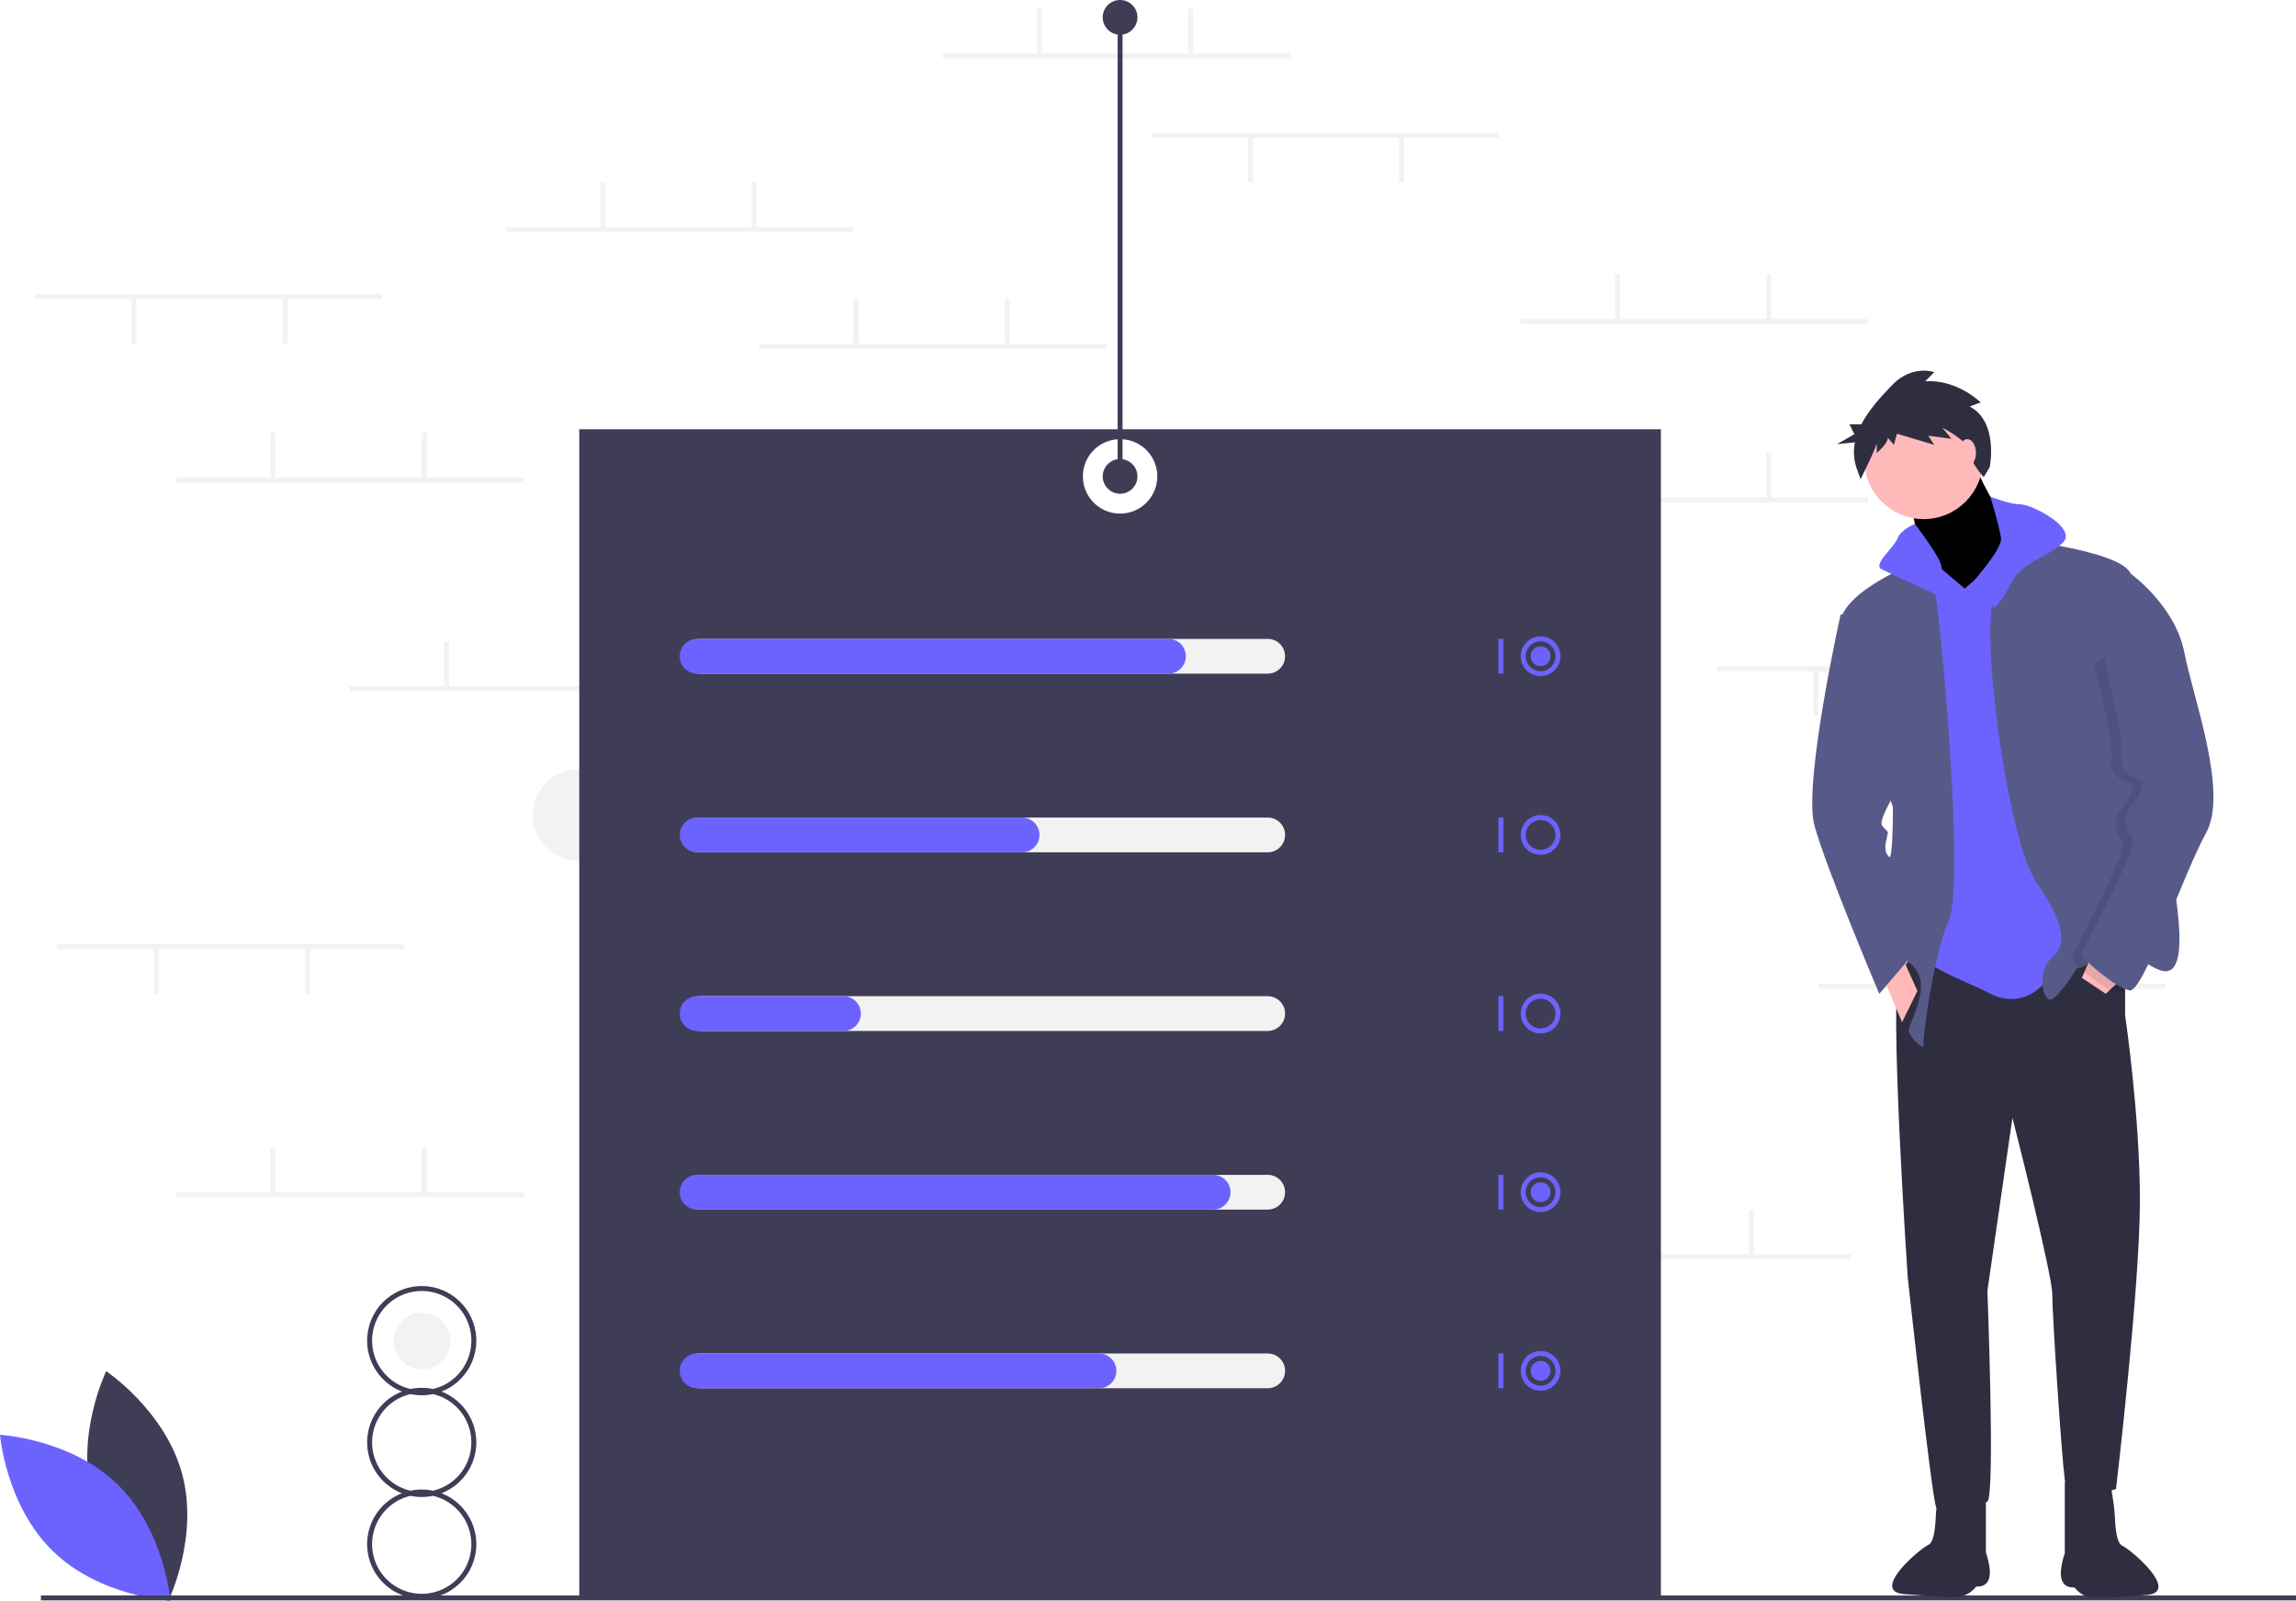 <svg xmlns="http://www.w3.org/2000/svg" xmlns:xlink="http://www.w3.org/1999/xlink" width="925.497" height="645.184" xmlns:v="https://vecta.io/nano"><g fill="#f2f2f2"><circle cx="233.088" cy="328.457" r="18.409"/><circle cx="170.088" cy="540.457" r="11.409"/><path d="M379.997 21.5h140v2h-140z"/><path d="M417.997 3.5h2V22h-2zm61 0h2V22h-2zm127 502h140v2h-140z"/><path d="M643.997 487.5h2V506h-2zm61 0h2V506h-2zm-92-287h140v2h-140z"/><path d="M650.997 182.5h2V201h-2zm61 0h2V201h-2zm-99-54h140v2h-140z"/><path d="M650.997 110.5h2V129h-2zm61 0h2V129h-2zm-406 28h140v2h-140z"/><path d="M343.997 120.5h2V139h-2zm61 0h2V139h-2zm-201-29h140v2h-140z"/><path d="M241.997 73.5h2V92h-2zm61 0h2V92h-2zm-162 203h140v2h-140z"/><path d="M178.997 258.5h2V277h-2zm61 0h2V277h-2zm-169 222h140v2h-140z"/><path d="M108.997 462.5h2V481h-2zm61 0h2V481h-2zm563-66h140v2h-140z"/><path d="M770.997 378.5h2V397h-2zm61 0h2V397h-2zm-140-110h140v2h-140z"/><path d="M791.997 270h2v18.5h-2zm-61 0h2v18.5h-2zm-717-151.5h140v2h-140z"/><path d="M113.997 120h2v18.5h-2zm-61 0h2v18.5h-2zm-30 260.5h140v2h-140z"/><path d="M122.997 382h2v18.5h-2zm-61 0h2v18.5h-2zm402-328.5h140v2h-140z"/><path d="M563.997 55h2v18.5h-2zm-61 0h2v18.5h-2zm-432 137.5h140v2h-140z"/><path d="M108.997 174.5h2V193h-2zm61 0h2V193h-2z"/></g><path d="M233.497 173v471h436V173zm218 34c-8.284 0-15-6.716-15-15s6.716-15 15-15 15 6.716 15 15-6.716 15-15 15zM37.255 603.797c6.914 25.558 30.596 41.387 30.596 41.387s12.472-25.609 5.558-51.167-30.596-41.387-30.596-41.387-12.472 25.609-5.558 51.167z" fill="#3f3d56"/><path d="M47.415 598.305c18.972 18.469 21.289 46.859 21.289 46.859s-28.442-1.553-47.415-20.022S0 578.283 0 578.283s28.442 1.553 47.415 20.022z" fill="#6c63ff"/><g fill="#3f3d56"><path d="M16.497 643h909v2h-909z"/><path d="M191.997 581.338a22.03 22.03 0 0 0-14.031-20.5c9.868-3.835 15.605-14.154 13.654-24.56s-11.036-17.946-21.623-17.946-19.672 7.541-21.623 17.946 3.786 20.725 13.654 24.56a21.99 21.99 0 0 0 0 41c-9.868 3.835-15.605 14.154-13.654 24.56s11.036 17.946 21.623 17.946 19.672-7.541 21.623-17.946-3.786-20.725-13.654-24.56a22.03 22.03 0 0 0 14.031-20.5zm-42-41c-.009-10.46 8.044-19.16 18.473-19.958s19.712 6.574 21.296 16.913-5.066 20.153-15.256 22.513c-2.976-.623-6.05-.623-9.026 0-9.057-2.106-15.472-10.169-15.487-19.467zm40 82c.009 10.46-8.044 19.16-18.473 19.958s-19.712-6.574-21.296-16.913 5.066-20.153 15.256-22.513c2.976.623 6.05.623 9.026 0 9.057 2.106 15.472 10.169 15.487 19.467zm-15.487-21.533c-2.976-.623-6.05-.623-9.026 0a19.98 19.98 0 0 1 0-38.935c2.976.623 6.05.623 9.026 0a19.98 19.98 0 0 1 0 38.935z"/></g><g fill="#f2f2f2"><use xlink:href="#B"/><use xlink:href="#B" y="72"/><use xlink:href="#B" y="144"/><use xlink:href="#B" y="216"/><use xlink:href="#B" y="288"/></g><g fill="#6c63ff"><path d="M470.997 271.5h-190a7 7 0 1 1 0-14h190a7 7 0 1 1 0 14zm-59 72h-131a7 7 0 1 1 0-14h131a7 7 0 1 1 0 14zm-72 72h-59a7 7 0 1 1 0-14h59a7 7 0 1 1 0 14zm149 72h-208a7 7 0 1 1 0-14h208a7 7 0 1 1 0 14zm-46 72h-162a7 7 0 1 1 0-14h162a7 7 0 1 1 0 14zm161-302h2v14h-2z"/><use xlink:href="#C"/><path d="M603.997 329.5h2v14h-2z"/><use xlink:href="#C" y="72"/><path d="M603.997 401.5h2v14h-2z"/><use xlink:href="#C" y="144"/><path d="M603.997 473.5h2v14h-2z"/><use xlink:href="#C" y="216"/><path d="M603.997 545.5h2v14h-2z"/><use xlink:href="#C" y="288"/><circle cx="620.997" cy="264.5" r="4"/><circle cx="620.997" cy="480.5" r="4"/><circle cx="620.997" cy="552.5" r="4"/></g><g fill="#3f3d56"><circle cx="451.497" cy="192" r="7"/><circle cx="451.497" cy="7" r="7"/><path d="M450.497 7h2v185h-2z"/></g><g fill="#2f2e41"><path d="M856.614 384.479v24.775s5.964 39.915 5.964 74.783-9.635 116.075-9.635 116.075-19.269 6.882-20.646-3.67-5.047-66.525-5.047-74.783-16.058-71.113-16.058-71.113L801.1 520.282s3.212 82.583 0 84.877-18.811 6.423-20.646 2.294-11.47-92.676-11.47-92.676-7.799-115.616-3.212-122.498 8.717-12.387 8.717-12.387 65.608-16.058 82.124 4.588z"/><path d="M850.649 597.359l1.151 7.479a73.83 73.83 0 0 1 .752 7.699c.179 3.757.804 9.545 2.945 10.463 3.212 1.376 24.056 18.956 9.375 19.873s-22.026 2.503-26.375-.873c-5.141-3.992.682-2.184-1.612-2.184s-5.047 0-5.964-3.67 1.376-10.093 1.376-10.093v-28.692zM782.145 597l-1.151 7.479a73.83 73.83 0 0 0-.752 7.699c-.179 3.757-.804 9.545-2.945 10.463-3.212 1.376-24.056 18.956-9.375 19.873s22.026 2.503 26.375-.873c5.141-3.992-.682-2.184 1.612-2.184s5.047 0 5.964-3.67-1.376-10.093-1.376-10.093V597z"/></g><use xlink:href="#D" fill="#ffb9b9"/><use xlink:href="#D" opacity=".1"/><path d="M806.605 224.819l20.646 4.588 15.14 152.32s-8.258 1.376-16.517 12.387-18.352 9.176-23.398 6.423-25.234-10.552-25.692-13.764.918-59.643.918-59.643l-12.846-88.088 6.423-9.635h11.47l9.176 7.8z" fill="#6c63ff"/><circle cx="775.407" cy="185.362" r="23.857" fill="#ffb9b9"/><path d="M809.817 217.019s44.962 4.588 49.091 14.223-2.753 52.303-2.753 52.303 16.517 37.162 16.058 45.879 15.599 68.36-1.835 61.478-11.929-24.775-20.646-11.929-12.387 11.011-12.387 11.011-8.717 14.223-11.47 12.846-4.588-11.929 1.376-16.975 5.047-13.764-6.423-30.28-23.399-103.229-16.517-116.534 5.506-22.022 5.506-22.022z" fill="#575a89"/><path fill="#ffb9b9" d="M856.614 393.196l-7.8 7.341-9.635-6.423 4.13-9.635 13.305 8.717z"/><path d="M776.783 224.819s-34.868 12.846-34.868 26.61 21.105 73.866 21.105 73.866 0 15.599-.918 19.269-15.353 35.683-2.753 38.539c7.865 1.783 14.327 6.466 14.911 13.076.693 7.849-5.315 17.755-4.817 19.499.918 3.212 6.423 7.799 5.964 5.506s3.67-35.327 10.093-50.009-2.753-113.322-4.588-126.168a141.99 141.99 0 0 0-4.129-20.187z" fill="#575a89"/><path fill="#ffb9b9" d="M758.432 392.278l8.258 19.729 6.194-12.617-7.112-15.829-7.34 8.717z"/><path d="M802.284 200.143s7.532 3.112 12.12 3.112 23.398 9.635 16.975 15.599-16.058 7.341-20.646 16.058-6.882 10.093-6.882 10.093l-8.168-10.972s11.38-12.885 10.921-17.014-4.321-16.876-4.321-16.876zm-30.41 11.031s-5.643 2.175-7.019 5.845-10.093 10.552-6.423 12.387 19.728 9.176 22.94 10.552 9.197-3.905 9.197-3.905-8.05-4.583-8.05-7.794-10.644-17.086-10.644-17.086z" fill="#6c63ff"/><path d="M752.926 245.006l-11.011 2.753s-15.14 67.902-10.552 84.877 26.151 67.902 26.151 67.902l13.764-16.058s-6.004-36.515-9.425-38.903-1.127-7.435-1.127-8.811 1.376-.459-1.835-3.67 11.929-21.105 7.799-26.151-13.764-61.937-13.764-61.937z" fill="#575a89"/><path d="M861.431 257.622l-6.653-25.004s17.893 12.846 21.563 31.657 17.893 56.432 8.717 72.948-25.234 64.231-30.739 63.314-18.811-12.387-19.269-14.223 23.857-44.044 20.187-47.256-2.753-11.47 0-13.305 5.964-10.552 3.67-10.093-9.176-4.129-7.799-9.176-6.882-38.997-6.882-38.997z" opacity=".1"/><path d="M852.484 229.407l6.423 1.835s17.893 12.846 21.563 31.657 17.893 56.432 8.717 72.948-25.234 64.231-30.739 63.314-18.811-12.387-19.269-14.223 23.857-44.044 20.187-47.256-2.753-11.47 0-13.305 5.964-10.552 3.67-10.093-9.176-4.129-7.799-9.176-6.882-38.997-6.882-38.997z" fill="#575a89"/><path d="M793.921 163.827l4.475-1.627s-9.356-9.356-22.373-8.542l3.661-3.661s-8.949-3.254-17.085 5.288c-4.277 4.491-9.225 9.769-12.31 15.715h-4.792l2 4-7 4 7.185-.719c-.681 3.453-.446 7.025.68 10.36l1.627 4.475s6.509-13.017 6.509-14.644v4.068s4.475-3.661 4.475-6.102l2.441 2.847 1.22-4.475 15.051 4.475-2.441-3.661 9.356 1.22-3.661-4.475s10.576 5.288 10.983 9.763 5.695 10.169 5.695 10.169l2.441-4.068s3.661-18.305-8.136-24.407z" fill="#2f2e41"/><ellipse cx="792.997" cy="182.5" rx="3.5" ry="5.5" fill="#ffb9b9"/><defs ><path id="B" d="M510.997 271.5h-229a7 7 0 1 1 0-14h229a7 7 0 1 1 0 14z"/><path id="C" d="M620.997 272.5a8 8 0 1 1 0-16 8 8 0 0 1 8 8 8.01 8.01 0 0 1-8 8zm0-14a6 6 0 1 0 0 12 6 6 0 0 0 6-6 6.01 6.01 0 0 0-6-6z"/><path id="D" d="M795.135 185.362s7.799 19.269 13.305 22.481 2.753 17.893 2.753 17.893l-13.764 19.269h-11.011l-13.305-22.94s-.918-15.14-3.67-18.811 25.692-17.893 25.692-17.893z"/></defs></svg>